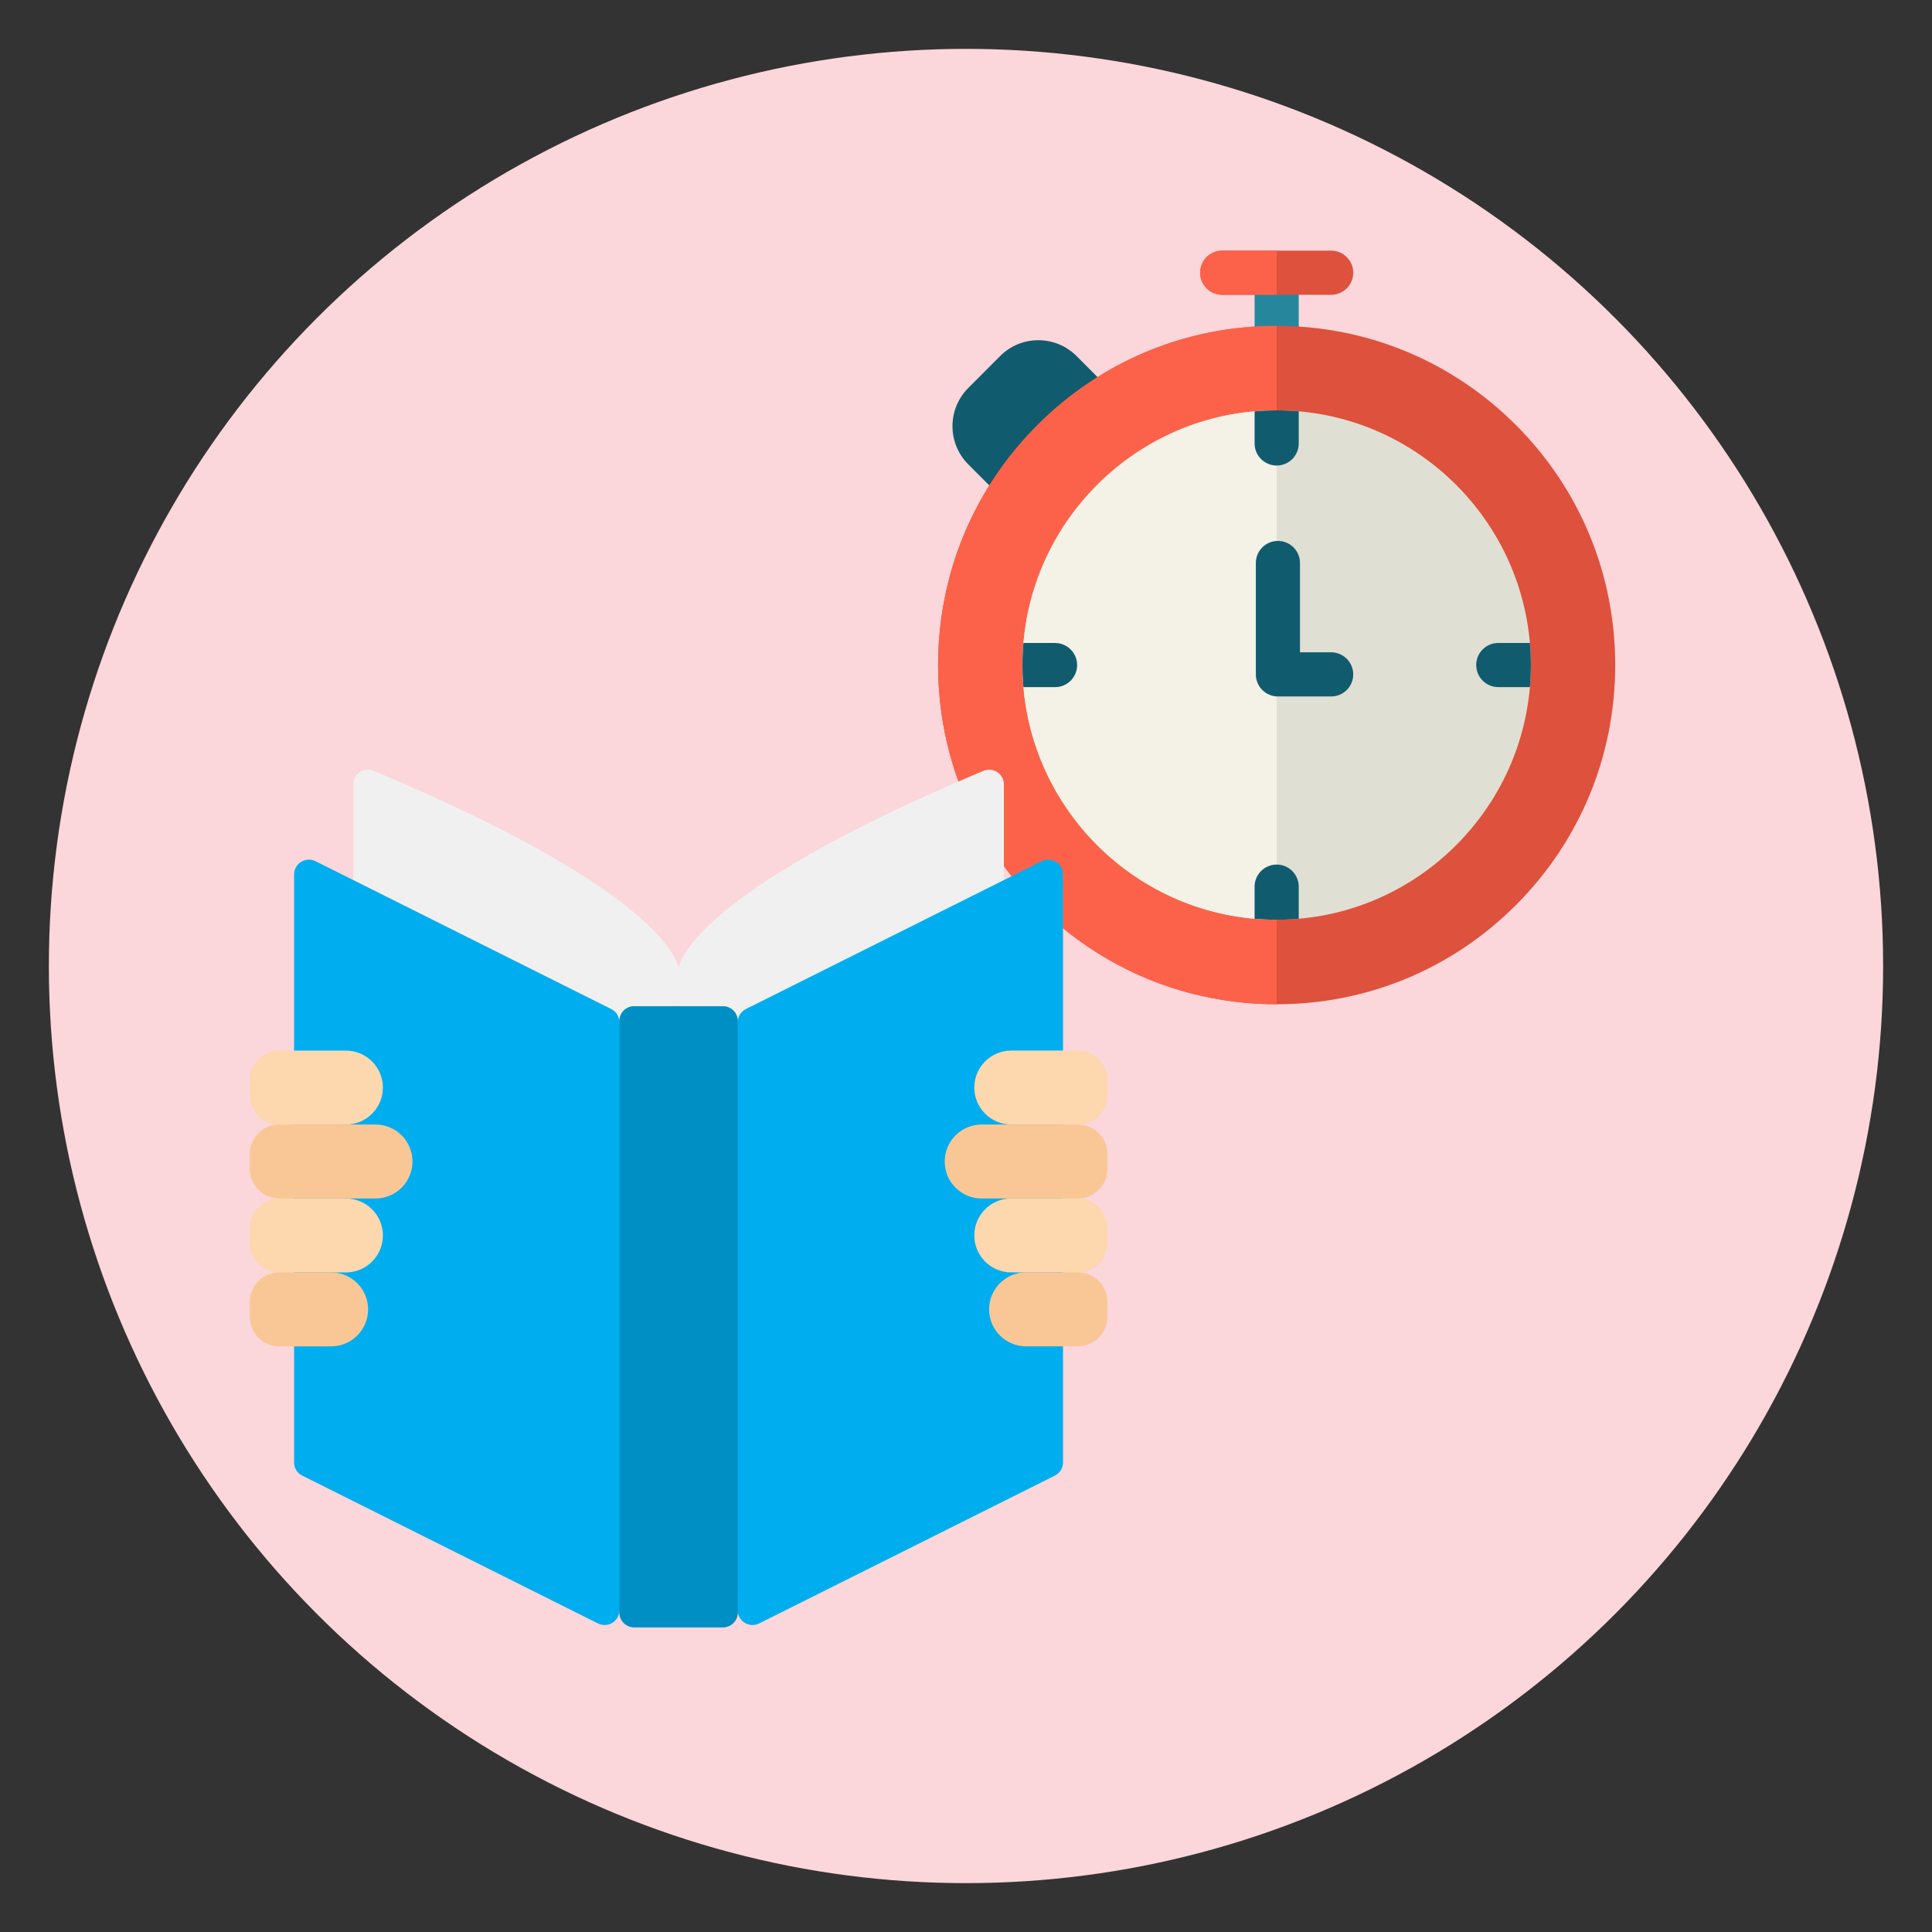 <?xml version="1.0" encoding="utf-8"?>
<!-- Generator: Adobe Illustrator 25.1.0, SVG Export Plug-In . SVG Version: 6.00 Build 0)  -->
<svg version="1.1" id="Layer_1" xmlns="http://www.w3.org/2000/svg" xmlns:xlink="http://www.w3.org/1999/xlink" x="0px" y="0px"
	 viewBox="0 0 512 512" style="enable-background:new 0 0 512 512;" xml:space="preserve">
<rect x="0" y="0" width="512" height="512" fill="#333333" stroke="none"/>
<style type="text/css">
	.st0{fill:#FBD6DB;}
	.st1{fill:#105C6E;}
	.st2{fill:#26879C;}
	.st3{fill:#DE513C;}
	.st4{fill:#FC6249;}
	.st5{fill:#E0DFD4;}
	.st6{fill:#F4F2E6;}
	.st7{fill:#F0F0F0;}
	.st8{fill:#00AEEF;}
	.st9{fill:#008FC4;}
	.st10{fill:#FDD7AD;}
	.st11{fill:#F9C795;}
</style>
<circle class="st0" cx="256" cy="256" r="243.05"/>
<g>
	<path class="st1" d="M296.96,106.05L285.3,94.36c-2.71-2.71-6.3-4.2-10.13-4.2c-3.83,0-7.43,1.49-10.13,4.2l-8.45,8.47
		c-5.56,5.58-5.56,14.65,0,20.22l11.69,11.71c1.14,1.15,2.64,1.72,4.14,1.72c1.5,0,2.99-0.57,4.13-1.71
		c2.29-2.28,18.13-18.17,20.41-20.45C299.24,112.04,299.24,108.34,296.96,106.05z"/>
	<path class="st2" d="M338.33,67.59c-3.23,0-5.85,2.62-5.85,5.85v18.72c0,3.23,2.62,5.85,5.85,5.85c3.23,0,5.85-2.62,5.85-5.85
		V73.44C344.18,70.21,341.56,67.59,338.33,67.59z"/>
	<path class="st3" d="M352.76,66.42H323.9c-3.23,0-5.85,2.62-5.85,5.85s2.62,5.85,5.85,5.85h28.87c3.23,0,5.85-2.62,5.85-5.85
		S355.99,66.42,352.76,66.42z"/>
	<path class="st4" d="M338.33,66.42H323.9c-3.23,0-5.85,2.62-5.85,5.85s2.62,5.85,5.85,5.85h14.43V66.42z"/>
	<path class="st3" d="M401.78,112.69c-16.95-16.98-39.48-26.33-63.45-26.33s-46.5,9.35-63.45,26.33
		c-16.94,16.98-26.27,39.55-26.27,63.56s9.33,46.58,26.27,63.56c16.95,16.98,39.48,26.33,63.45,26.33c23.97,0,46.5-9.35,63.45-26.33
		c16.94-16.98,26.27-39.55,26.27-63.56S418.72,129.66,401.78,112.69z"/>
	<path class="st4" d="M338.33,86.35c-23.97,0-46.5,9.35-63.45,26.33c-16.94,16.98-26.27,39.55-26.27,63.56s9.33,46.58,26.27,63.56
		c16.95,16.98,39.48,26.33,63.45,26.33V86.35z"/>
	<path class="st5" d="M338.33,108.75c-37.14,0-67.36,30.28-67.36,67.49s30.22,67.49,67.36,67.49s67.36-30.28,67.36-67.49
		S375.47,108.75,338.33,108.75z"/>
	<path class="st6" d="M338.33,108.75c-37.14,0-67.36,30.28-67.36,67.49s30.22,67.49,67.36,67.49V108.75z"/>
	<g>
		<path class="st1" d="M338.33,123.37c3.23,0,5.85-2.62,5.85-5.85v-8.51c-1.93-0.17-3.88-0.26-5.85-0.26
			c-1.97,0-3.92,0.09-5.85,0.26v8.51C332.48,120.75,335.1,123.37,338.33,123.37z"/>
		<path class="st1" d="M338.33,229.12c-3.23,0-5.85,2.62-5.85,5.85v8.51c1.93,0.17,3.88,0.26,5.85,0.26c1.97,0,3.92-0.09,5.85-0.26
			v-8.51C344.18,231.74,341.56,229.12,338.33,229.12z"/>
		<path class="st1" d="M405.44,170.39h-8.38c-3.23,0-5.85,2.62-5.85,5.85s2.62,5.85,5.85,5.85h8.38c0.17-1.93,0.26-3.88,0.26-5.85
			S405.6,172.32,405.44,170.39z"/>
		<path class="st1" d="M285.45,176.25c0-3.23-2.62-5.85-5.85-5.85h-8.38c-0.17,1.93-0.26,3.88-0.26,5.85s0.09,3.92,0.26,5.85h8.38
			C282.84,182.1,285.45,179.48,285.45,176.25z"/>
		<path class="st1" d="M352.76,172.87h-8.25V149.2c0-3.23-2.62-5.85-5.85-5.85c-3.23,0-5.85,2.62-5.85,5.85v29.52
			c0,3.23,2.62,5.85,5.85,5.85h14.11c3.23,0,5.85-2.62,5.85-5.85S355.99,172.87,352.76,172.87z"/>
	</g>
</g>
<g id="Page-1">
	<g id="_x30_26---Open-Book">
		<path id="Shape" class="st7" d="M93.63,233.24v-25.35c0-1.31,0.66-2.54,1.76-3.26c1.1-0.73,2.48-0.85,3.69-0.34
			c80.76,33.86,80.76,52.59,80.76,52.59v29.39L93.63,233.24z"/>
		<path id="Shape_1_" class="st7" d="M266.04,233.24v-25.35c0-1.31-0.66-2.54-1.76-3.26c-1.1-0.73-2.48-0.85-3.69-0.34
			c-80.76,33.86-80.76,52.59-80.76,52.59v29.39L266.04,233.24z"/>
		<path id="Shape_2_" class="st8" d="M276.03,228.23l-78.37,39.18c-1.33,0.66-2.16,2.01-2.16,3.49v-0.31c0-2.16-1.75-3.92-3.92-3.92
			h-23.51c-2.16,0-3.92,1.75-3.92,3.92v0.31c0.01-1.48-0.83-2.83-2.16-3.49l-78.37-39.18c-1.21-0.61-2.66-0.55-3.81,0.16
			c-1.16,0.71-1.86,1.97-1.87,3.33v155.84c-0.02,1.48,0.82,2.84,2.16,3.49l78.37,39.18c1.21,0.61,2.66,0.55,3.81-0.16
			c1.16-0.71,1.86-1.97,1.87-3.33v0.59c0,2.16,1.75,3.92,3.92,3.92h23.51c2.16,0,3.92-1.75,3.92-3.92v-0.59
			c0,1.36,0.71,2.62,1.87,3.33c1.16,0.71,2.6,0.77,3.81,0.16l78.37-39.18c1.33-0.65,2.17-2.01,2.16-3.49V231.71
			c0-1.36-0.71-2.62-1.87-3.33C278.69,227.68,277.25,227.61,276.03,228.23L276.03,228.23z"/>
		<path id="Rectangle-path" class="st9" d="M168.08,266.67h23.51c2.16,0,3.92,1.75,3.92,3.92v156.74c0,2.16-1.75,3.92-3.92,3.92
			h-23.51c-2.16,0-3.92-1.75-3.92-3.92V270.58C164.16,268.42,165.91,266.67,168.08,266.67z"/>
		<path id="Shape_3_" class="st10" d="M74.04,278.42h17.63c5.41,0,9.8,4.39,9.8,9.8s-4.39,9.8-9.8,9.8H74.04
			c-4.33,0-7.84-3.51-7.84-7.84v-3.92C66.2,281.93,69.71,278.42,74.04,278.42z"/>
		<path id="Shape_4_" class="st10" d="M74.04,317.61h17.63c5.41,0,9.8,4.39,9.8,9.8c0,5.41-4.39,9.8-9.8,9.8H74.04
			c-4.33,0-7.84-3.51-7.84-7.84v-3.92C66.2,321.12,69.71,317.61,74.04,317.61z"/>
		<path id="Shape_5_" class="st11" d="M74.04,337.2h13.71c5.41,0,9.8,4.39,9.8,9.8c0,5.41-4.39,9.8-9.8,9.8H74.04
			c-4.33,0-7.84-3.51-7.84-7.84v-3.92C66.2,340.71,69.71,337.2,74.04,337.2z"/>
		<path id="Shape_6_" class="st11" d="M74.04,298.01h25.47c2.6,0,5.09,1.03,6.93,2.87c1.84,1.84,2.87,4.33,2.87,6.93
			c0,2.6-1.03,5.09-2.87,6.93c-1.84,1.84-4.33,2.87-6.93,2.87H74.04c-4.33,0-7.84-3.51-7.84-7.84v-3.92
			C66.2,301.52,69.71,298.01,74.04,298.01z"/>
		<path id="Shape_7_" class="st10" d="M285.63,298.01H268c-5.41,0-9.8-4.39-9.8-9.8s4.39-9.8,9.8-9.8h17.63
			c4.33,0,7.84,3.51,7.84,7.84v3.92C293.47,294.51,289.96,298.01,285.63,298.01z"/>
		<path id="Shape_8_" class="st10" d="M285.63,337.2H268c-5.41,0-9.8-4.39-9.8-9.8c0-5.41,4.39-9.8,9.8-9.8h17.63
			c4.33,0,7.84,3.51,7.84,7.84v3.92C293.47,333.69,289.96,337.2,285.63,337.2z"/>
		<g>
			<path id="Shape_9_" class="st11" d="M285.63,356.79h-13.71c-5.41,0-9.8-4.39-9.8-9.8c0-5.41,4.39-9.8,9.8-9.8h13.71
				c4.33,0,7.84,3.51,7.84,7.84v3.92C293.47,353.28,289.96,356.79,285.63,356.79z"/>
			<path id="Shape_10_" class="st11" d="M285.63,317.61h-25.47c-5.41,0-9.8-4.39-9.8-9.8c0-5.41,4.39-9.8,9.8-9.8h25.47
				c4.33,0,7.84,3.51,7.84,7.84v3.92C293.47,314.1,289.96,317.61,285.63,317.61z"/>
		</g>
	</g>
</g>
</svg>
